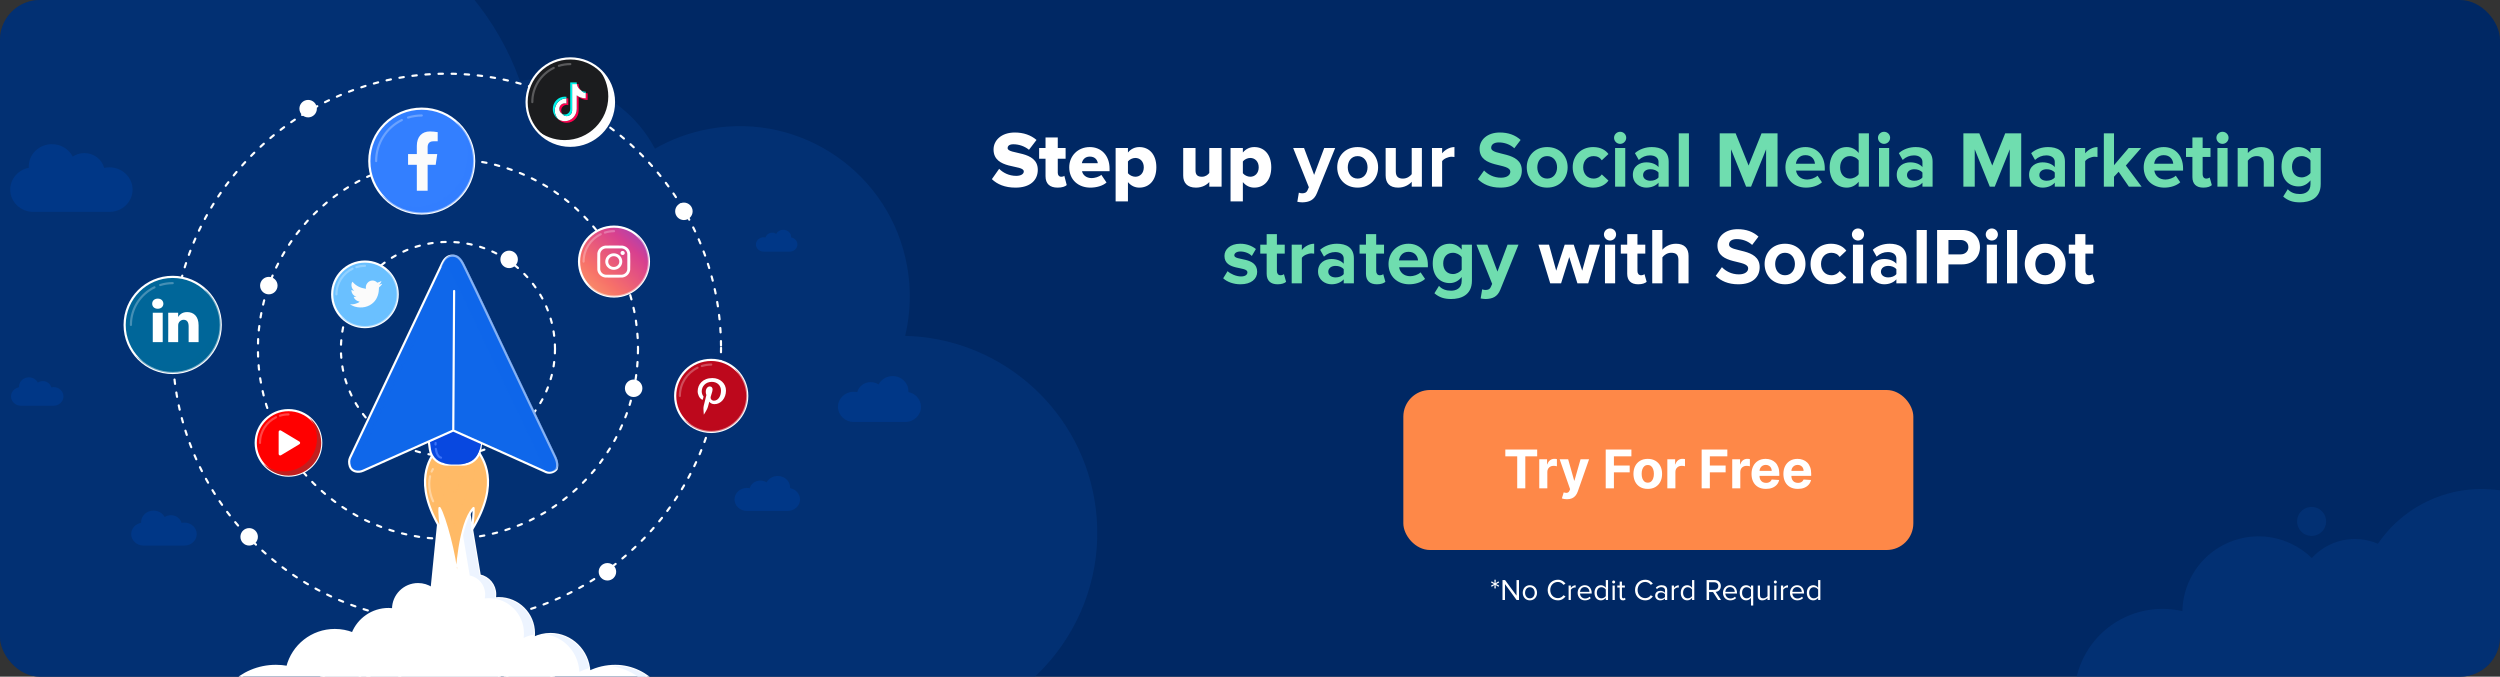 <?xml version="1.0" encoding="UTF-8"?>
<svg xmlns="http://www.w3.org/2000/svg" width="750" height="203" viewBox="0 0 750 203" fill="none">
  <rect x="0" y="0" width="750" height="203" fill="#333333" stroke="none"/>
  <g clip-path="url(#clip0_1030_27300)">
    <rect width="750" height="203" rx="8" fill="#002864"></rect>
    <path opacity="0.5" fill-rule="evenodd" clip-rule="evenodd" d="M-8.794 -3.678C-8.328 -1.063 -7.488 1.392 -6.34 3.641C-7.821 3.739 -9.311 3.919 -10.806 4.186C-32.714 8.093 -47.306 29.02 -43.399 50.928C-41.762 60.107 -37.137 68.002 -30.703 73.79C-39.802 81.89 -45.035 93.945 -44.135 106.701C-45.205 106.636 -46.3 106.696 -47.401 106.892C-54.886 108.227 -59.872 115.377 -58.537 122.862C-58.02 125.764 -56.628 128.291 -54.681 130.219C-64.754 140.054 -69.939 154.542 -67.281 169.445C-63.852 188.673 -48.413 202.739 -30.064 205.298C-25.708 221.423 -9.664 231.82 7.09 228.832C10.708 228.187 14.079 226.967 17.125 225.284C17.184 225.965 17.274 226.649 17.396 227.335C19.578 239.567 31.262 247.714 43.493 245.532C47.75 244.773 51.512 242.863 54.516 240.18L196.116 234.401C203.655 237.958 212.332 239.292 221.163 237.717C226.037 236.848 230.56 235.163 234.617 232.829L237.852 232.697L238.151 230.55C243.53 226.68 247.888 221.587 250.891 215.752C260.09 218.92 270.202 219.856 280.46 218.026C312.591 212.296 333.992 181.603 328.262 149.472C323.242 121.325 299.066 101.412 271.549 100.759C273.14 94.125 273.419 87.063 272.144 79.918C267.196 52.168 240.688 33.685 212.939 38.634C206.977 39.697 201.442 41.756 196.476 44.608C188.918 30.214 172.809 21.609 155.973 24.247C142.413 -13.612 103.142 -37.285 62.228 -29.988C53.981 -28.517 46.232 -25.889 39.117 -22.3C33.593 -31.011 23.175 -35.983 12.391 -34.06C-1.849 -31.521 -11.334 -17.918 -8.794 -3.678ZM-1.842 249.522C-0.735 255.73 5.194 259.864 11.401 258.757C17.608 257.65 21.743 251.721 20.636 245.514C19.529 239.306 13.599 235.172 7.392 236.279C1.185 237.386 -2.949 243.315 -1.842 249.522Z" fill="#053883"></path>
    <path opacity="0.5" fill-rule="evenodd" clip-rule="evenodd" d="M786.026 172.372C786.776 171.526 787.415 170.556 787.91 169.475C790.605 163.588 788.017 156.631 782.13 153.936C777.672 151.895 772.6 152.883 769.23 156.04C766.548 153.688 763.484 151.681 760.074 150.12C743.16 142.377 723.49 148.239 713.374 163.129C706.373 160.1 698.429 162.026 693.541 167.417C691.708 165.625 689.54 164.113 687.075 162.985C675.603 157.733 662.045 162.775 656.793 174.248C655.441 177.201 654.771 180.294 654.718 183.347C642.719 180.548 630.011 186.472 624.684 198.109C618.603 211.392 624.442 227.09 637.725 233.171C641.966 235.113 646.453 235.839 650.795 235.497C652.033 240.972 655.721 245.828 661.219 248.345C663.815 249.533 666.542 250.076 669.218 250.039L733.435 268.452C734.415 269.782 735.737 270.889 737.346 271.625C742.403 273.94 748.379 271.718 750.694 266.661C750.823 266.377 750.939 266.091 751.04 265.802C752.172 266.873 753.497 267.779 754.992 268.463C761.918 271.634 770.036 268.925 773.729 262.424C781.968 263.369 790.234 259.002 793.873 251.053C796.694 244.891 796.069 238.032 792.805 232.642C793.864 232.024 794.75 231.085 795.299 229.886C796.715 226.791 795.355 223.134 792.261 221.718C791.806 221.509 791.338 221.361 790.868 221.269C792.686 215.841 791.768 210.031 788.731 205.501C792.167 203.713 795.055 200.809 796.792 197.015C800.938 187.958 796.957 177.254 787.9 173.108C787.283 172.825 786.657 172.58 786.026 172.372ZM678.118 206.601C677.103 206.626 676.081 206.584 675.06 206.471C675.273 208.564 675.237 210.695 674.936 212.82L678.118 206.601ZM749.773 280.95C752.339 282.125 755.371 280.997 756.546 278.431C757.721 275.865 756.593 272.832 754.027 271.657C751.461 270.482 748.428 271.61 747.253 274.176C746.078 276.743 747.206 279.775 749.773 280.95ZM697.444 158.24C696.442 160.429 693.856 161.391 691.667 160.389C689.478 159.387 688.516 156.8 689.518 154.612C690.52 152.423 693.107 151.461 695.296 152.463C697.484 153.465 698.446 156.051 697.444 158.24Z" fill="#053883"></path>
    <rect x="421" y="117" width="153" height="48" rx="8" fill="#FE8848"></rect>
    <path d="M451.599 136.892V134.864H461.156V136.892H457.594V146.5H455.162V136.892H451.599ZM461.778 146.5V137.773H464.125V139.295H464.216C464.375 138.754 464.642 138.345 465.017 138.068C465.392 137.788 465.824 137.648 466.312 137.648C466.434 137.648 466.564 137.655 466.705 137.67C466.845 137.686 466.968 137.706 467.074 137.733V139.881C466.96 139.847 466.803 139.816 466.602 139.79C466.402 139.763 466.218 139.75 466.051 139.75C465.695 139.75 465.377 139.828 465.097 139.983C464.82 140.134 464.6 140.347 464.438 140.619C464.278 140.892 464.199 141.206 464.199 141.562V146.5H461.778ZM470.085 149.773C469.778 149.773 469.491 149.748 469.222 149.699C468.956 149.653 468.737 149.595 468.562 149.523L469.108 147.716C469.392 147.803 469.648 147.85 469.875 147.858C470.106 147.866 470.305 147.813 470.472 147.699C470.642 147.585 470.78 147.392 470.886 147.119L471.028 146.75L467.898 137.773H470.443L472.25 144.182H472.341L474.165 137.773H476.727L473.335 147.443C473.172 147.913 472.951 148.322 472.67 148.67C472.394 149.023 472.044 149.294 471.619 149.483C471.195 149.676 470.684 149.773 470.085 149.773ZM481.714 146.5V134.864H489.419V136.892H484.175V139.665H488.908V141.693H484.175V146.5H481.714ZM494.331 146.67C493.448 146.67 492.685 146.483 492.041 146.108C491.401 145.729 490.907 145.203 490.558 144.528C490.21 143.85 490.036 143.064 490.036 142.17C490.036 141.269 490.21 140.481 490.558 139.807C490.907 139.129 491.401 138.602 492.041 138.227C492.685 137.848 493.448 137.659 494.331 137.659C495.214 137.659 495.975 137.848 496.615 138.227C497.259 138.602 497.755 139.129 498.104 139.807C498.452 140.481 498.626 141.269 498.626 142.17C498.626 143.064 498.452 143.85 498.104 144.528C497.755 145.203 497.259 145.729 496.615 146.108C495.975 146.483 495.214 146.67 494.331 146.67ZM494.342 144.795C494.744 144.795 495.079 144.682 495.348 144.455C495.617 144.223 495.82 143.909 495.956 143.511C496.096 143.114 496.166 142.661 496.166 142.153C496.166 141.646 496.096 141.193 495.956 140.795C495.82 140.398 495.617 140.083 495.348 139.852C495.079 139.621 494.744 139.506 494.342 139.506C493.937 139.506 493.596 139.621 493.32 139.852C493.047 140.083 492.84 140.398 492.7 140.795C492.564 141.193 492.496 141.646 492.496 142.153C492.496 142.661 492.564 143.114 492.7 143.511C492.84 143.909 493.047 144.223 493.32 144.455C493.596 144.682 493.937 144.795 494.342 144.795ZM500.2 146.5V137.773H502.547V139.295H502.638C502.797 138.754 503.064 138.345 503.439 138.068C503.814 137.788 504.246 137.648 504.734 137.648C504.856 137.648 504.986 137.655 505.126 137.67C505.267 137.686 505.39 137.706 505.496 137.733V139.881C505.382 139.847 505.225 139.816 505.024 139.79C504.823 139.763 504.64 139.75 504.473 139.75C504.117 139.75 503.799 139.828 503.518 139.983C503.242 140.134 503.022 140.347 502.859 140.619C502.7 140.892 502.621 141.206 502.621 141.562V146.5H500.2ZM510.496 146.5V134.864H518.2V136.892H512.956V139.665H517.689V141.693H512.956V146.5H510.496ZM519.669 146.5V137.773H522.016V139.295H522.107C522.266 138.754 522.533 138.345 522.908 138.068C523.283 137.788 523.714 137.648 524.203 137.648C524.324 137.648 524.455 137.655 524.595 137.67C524.735 137.686 524.858 137.706 524.964 137.733V139.881C524.851 139.847 524.694 139.816 524.493 139.79C524.292 139.763 524.108 139.75 523.942 139.75C523.586 139.75 523.268 139.828 522.987 139.983C522.711 140.134 522.491 140.347 522.328 140.619C522.169 140.892 522.089 141.206 522.089 141.562V146.5H519.669ZM529.787 146.67C528.889 146.67 528.116 146.489 527.469 146.125C526.825 145.758 526.329 145.239 525.98 144.568C525.632 143.894 525.457 143.097 525.457 142.176C525.457 141.278 525.632 140.491 525.98 139.812C526.329 139.134 526.819 138.606 527.452 138.227C528.088 137.848 528.834 137.659 529.69 137.659C530.266 137.659 530.802 137.752 531.298 137.938C531.798 138.119 532.234 138.394 532.605 138.761C532.98 139.129 533.272 139.591 533.48 140.148C533.688 140.701 533.793 141.348 533.793 142.091V142.756H526.423V141.256H531.514C531.514 140.907 531.438 140.598 531.287 140.33C531.135 140.061 530.925 139.85 530.656 139.699C530.391 139.544 530.082 139.466 529.73 139.466C529.363 139.466 529.037 139.551 528.753 139.722C528.473 139.888 528.253 140.114 528.094 140.398C527.935 140.678 527.853 140.991 527.849 141.335V142.761C527.849 143.193 527.929 143.566 528.088 143.881C528.251 144.195 528.48 144.438 528.776 144.608C529.071 144.778 529.421 144.864 529.827 144.864C530.096 144.864 530.342 144.826 530.565 144.75C530.789 144.674 530.98 144.561 531.139 144.409C531.298 144.258 531.42 144.072 531.503 143.852L533.741 144C533.628 144.538 533.395 145.008 533.043 145.409C532.694 145.807 532.243 146.117 531.69 146.341C531.141 146.561 530.507 146.67 529.787 146.67ZM539.349 146.67C538.452 146.67 537.679 146.489 537.031 146.125C536.387 145.758 535.891 145.239 535.543 144.568C535.194 143.894 535.02 143.097 535.02 142.176C535.02 141.278 535.194 140.491 535.543 139.812C535.891 139.134 536.382 138.606 537.014 138.227C537.651 137.848 538.397 137.659 539.253 137.659C539.829 137.659 540.365 137.752 540.861 137.938C541.361 138.119 541.796 138.394 542.168 138.761C542.543 139.129 542.834 139.591 543.043 140.148C543.251 140.701 543.355 141.348 543.355 142.091V142.756H535.986V141.256H541.077C541.077 140.907 541.001 140.598 540.849 140.33C540.698 140.061 540.488 139.85 540.219 139.699C539.954 139.544 539.645 139.466 539.293 139.466C538.925 139.466 538.599 139.551 538.315 139.722C538.035 139.888 537.815 140.114 537.656 140.398C537.497 140.678 537.416 140.991 537.412 141.335V142.761C537.412 143.193 537.491 143.566 537.651 143.881C537.813 144.195 538.043 144.438 538.338 144.608C538.634 144.778 538.984 144.864 539.389 144.864C539.658 144.864 539.904 144.826 540.128 144.75C540.351 144.674 540.543 144.561 540.702 144.409C540.861 144.258 540.982 144.072 541.065 143.852L543.304 144C543.19 144.538 542.957 145.008 542.605 145.409C542.257 145.807 541.806 146.117 541.253 146.341C540.704 146.561 540.069 146.67 539.349 146.67Z" fill="white"></path>
    <path d="M304.665 56.288C308.961 56.288 311.337 54.152 311.337 50.936C311.337 44.984 302.289 46.472 302.289 44.432C302.289 43.76 302.817 43.28 304.017 43.28C305.601 43.28 307.353 43.832 308.697 44.936L310.953 41.984C309.249 40.52 307.017 39.752 304.449 39.752C300.345 39.752 298.065 42.152 298.065 44.84C298.065 51.008 307.137 49.256 307.137 51.44C307.137 52.208 306.273 52.76 304.857 52.76C302.673 52.76 300.897 51.8 299.745 50.648L297.561 53.744C299.169 55.28 301.425 56.288 304.665 56.288ZM317.283 56.288C318.651 56.288 319.563 55.952 320.019 55.52L319.299 52.736C319.179 52.88 318.771 53.024 318.363 53.024C317.715 53.024 317.331 52.52 317.331 51.848V47.624H319.683V44.408H317.331V41.24H313.659V44.408H311.739V47.624H313.659V52.88C313.659 55.112 314.931 56.288 317.283 56.288ZM327.107 56.288C328.883 56.288 330.803 55.784 331.955 54.752L330.395 52.448C329.747 53.072 328.331 53.432 327.515 53.432C325.835 53.432 324.827 52.448 324.611 51.368H332.867V50.576C332.867 46.64 330.371 44.12 326.939 44.12C323.315 44.12 320.771 46.832 320.771 50.192C320.771 53.96 323.531 56.288 327.107 56.288ZM329.339 48.968H324.563C324.707 48.128 325.331 46.976 326.939 46.976C328.643 46.976 329.243 48.152 329.339 48.968ZM341.816 56.288C344.72 56.288 346.904 54.128 346.904 50.192C346.904 46.28 344.72 44.12 341.816 44.12C340.496 44.12 339.296 44.648 338.384 45.752V44.408H334.688V60.416H338.384V54.632C339.344 55.784 340.52 56.288 341.816 56.288ZM340.592 53.024C339.8 53.024 338.84 52.568 338.384 51.968V48.44C338.84 47.816 339.8 47.384 340.592 47.384C342.032 47.384 343.136 48.464 343.136 50.192C343.136 51.944 342.032 53.024 340.592 53.024ZM366.481 56V44.408H362.785V51.896C362.353 52.448 361.633 53.024 360.577 53.024C359.377 53.024 358.657 52.544 358.657 51.152V44.408H354.961V52.664C354.961 54.8 356.137 56.288 358.777 56.288C360.721 56.288 362.065 55.424 362.785 54.608V56H366.481ZM376.292 56.288C379.196 56.288 381.38 54.128 381.38 50.192C381.38 46.28 379.196 44.12 376.292 44.12C374.972 44.12 373.772 44.648 372.86 45.752V44.408H369.164V60.416H372.86V54.632C373.82 55.784 374.996 56.288 376.292 56.288ZM375.068 53.024C374.276 53.024 373.316 52.568 372.86 51.968V48.44C373.316 47.816 374.276 47.384 375.068 47.384C376.508 47.384 377.612 48.464 377.612 50.192C377.612 51.944 376.508 53.024 375.068 53.024ZM389.198 60.536C389.582 60.632 390.35 60.704 390.71 60.704C392.702 60.656 394.238 60.08 395.102 57.896L400.55 44.408H397.262L394.238 52.472L391.214 44.408H387.95L392.654 56.168L392.222 57.152C391.934 57.776 391.406 57.992 390.614 57.992C390.326 57.992 389.918 57.92 389.654 57.8L389.198 60.536ZM407.286 56.288C411.126 56.288 413.43 53.504 413.43 50.192C413.43 46.904 411.126 44.12 407.286 44.12C403.47 44.12 401.166 46.904 401.166 50.192C401.166 53.504 403.47 56.288 407.286 56.288ZM407.286 53.576C405.39 53.576 404.334 52.016 404.334 50.192C404.334 48.392 405.39 46.832 407.286 46.832C409.182 46.832 410.262 48.392 410.262 50.192C410.262 52.016 409.182 53.576 407.286 53.576ZM426.564 56V44.408H423.516V52.256C422.988 52.928 422.052 53.576 420.876 53.576C419.58 53.576 418.74 53.048 418.74 51.44V44.408H415.692V52.64C415.692 54.896 416.892 56.288 419.436 56.288C421.332 56.288 422.724 55.424 423.516 54.536V56H426.564ZM432.638 56V48.344C433.142 47.6 434.486 47.024 435.494 47.024C435.83 47.024 436.118 47.048 436.334 47.096V44.12C434.894 44.12 433.454 44.96 432.638 45.992V44.408H429.59V56H432.638ZM476.463 85L479.991 73.408H476.823L474.663 81.208L472.119 73.408H469.407L466.863 81.208L464.703 73.408H461.535L465.063 85H468.327L470.775 77.104L473.223 85H476.463ZM483.004 72.16C484.012 72.16 484.828 71.344 484.828 70.336C484.828 69.328 484.012 68.536 483.004 68.536C482.02 68.536 481.18 69.328 481.18 70.336C481.18 71.344 482.02 72.16 483.004 72.16ZM484.54 85V73.408H481.492V85H484.54ZM491.451 85.288C492.723 85.288 493.539 84.952 493.995 84.544L493.347 82.24C493.179 82.408 492.747 82.576 492.291 82.576C491.619 82.576 491.235 82.024 491.235 81.304V76.072H493.587V73.408H491.235V70.24H488.163V73.408H486.243V76.072H488.163V82.12C488.163 84.184 489.315 85.288 491.451 85.288ZM506.568 85V76.768C506.568 74.512 505.344 73.12 502.8 73.12C500.904 73.12 499.464 74.032 498.72 74.92V68.992H495.672V85H498.72V77.2C499.248 76.504 500.184 75.832 501.36 75.832C502.68 75.832 503.52 76.336 503.52 77.944V85H506.568ZM521.495 85.288C525.815 85.288 527.903 83.08 527.903 80.152C527.903 74.176 518.711 75.88 518.711 73.336C518.711 72.376 519.527 71.728 520.991 71.728C522.623 71.728 524.351 72.28 525.647 73.48L527.543 70.984C525.959 69.52 523.847 68.752 521.303 68.752C517.535 68.752 515.231 70.96 515.231 73.624C515.231 79.648 524.447 77.704 524.447 80.536C524.447 81.448 523.535 82.312 521.663 82.312C519.455 82.312 517.703 81.328 516.575 80.152L514.727 82.744C516.215 84.256 518.423 85.288 521.495 85.288ZM535.501 85.288C539.341 85.288 541.645 82.504 541.645 79.192C541.645 75.904 539.341 73.12 535.501 73.12C531.685 73.12 529.381 75.904 529.381 79.192C529.381 82.504 531.685 85.288 535.501 85.288ZM535.501 82.576C533.605 82.576 532.549 81.016 532.549 79.192C532.549 77.392 533.605 75.832 535.501 75.832C537.397 75.832 538.477 77.392 538.477 79.192C538.477 81.016 537.397 82.576 535.501 82.576ZM549.307 85.288C551.683 85.288 553.123 84.256 553.891 83.176L551.899 81.328C551.347 82.096 550.507 82.576 549.451 82.576C547.603 82.576 546.307 81.208 546.307 79.192C546.307 77.176 547.603 75.832 549.451 75.832C550.507 75.832 551.347 76.264 551.899 77.08L553.891 75.208C553.123 74.152 551.683 73.12 549.307 73.12C545.731 73.12 543.163 75.64 543.163 79.192C543.163 82.768 545.731 85.288 549.307 85.288ZM557.395 72.16C558.403 72.16 559.219 71.344 559.219 70.336C559.219 69.328 558.403 68.536 557.395 68.536C556.411 68.536 555.571 69.328 555.571 70.336C555.571 71.344 556.411 72.16 557.395 72.16ZM558.931 85V73.408H555.883V85H558.931ZM571.961 85V77.512C571.961 74.176 569.537 73.12 566.897 73.12C565.073 73.12 563.249 73.696 561.833 74.944L562.985 76.984C563.969 76.072 565.121 75.616 566.369 75.616C567.905 75.616 568.913 76.384 568.913 77.56V79.12C568.145 78.208 566.777 77.704 565.241 77.704C563.393 77.704 561.209 78.736 561.209 81.448C561.209 84.04 563.393 85.288 565.241 85.288C566.753 85.288 568.121 84.736 568.913 83.8V85H571.961ZM566.465 83.224C565.265 83.224 564.281 82.6 564.281 81.52C564.281 80.392 565.265 79.768 566.465 79.768C567.449 79.768 568.409 80.104 568.913 80.776V82.216C568.409 82.888 567.449 83.224 566.465 83.224ZM578.033 85V68.992H574.985V85H578.033ZM584.535 85V79.312H588.615C592.071 79.312 593.991 76.936 593.991 74.152C593.991 71.344 592.095 68.992 588.615 68.992H581.127V85H584.535ZM588.159 76.312H584.535V71.992H588.159C589.503 71.992 590.511 72.808 590.511 74.152C590.511 75.472 589.503 76.312 588.159 76.312ZM597.544 72.16C598.552 72.16 599.368 71.344 599.368 70.336C599.368 69.328 598.552 68.536 597.544 68.536C596.56 68.536 595.72 69.328 595.72 70.336C595.72 71.344 596.56 72.16 597.544 72.16ZM599.08 85V73.408H596.032V85H599.08ZM605.15 85V68.992H602.102V85H605.15ZM613.548 85.288C617.388 85.288 619.692 82.504 619.692 79.192C619.692 75.904 617.388 73.12 613.548 73.12C609.732 73.12 607.428 75.904 607.428 79.192C607.428 82.504 609.732 85.288 613.548 85.288ZM613.548 82.576C611.652 82.576 610.596 81.016 610.596 79.192C610.596 77.392 611.652 75.832 613.548 75.832C615.444 75.832 616.524 77.392 616.524 79.192C616.524 81.016 615.444 82.576 613.548 82.576ZM625.841 85.288C627.113 85.288 627.929 84.952 628.385 84.544L627.737 82.24C627.569 82.408 627.137 82.576 626.681 82.576C626.009 82.576 625.625 82.024 625.625 81.304V76.072H627.977V73.408H625.625V70.24H622.553V73.408H620.633V76.072H622.553V82.12C622.553 84.184 623.705 85.288 625.841 85.288Z" fill="white"></path>
    <path d="M450.139 56.288C454.459 56.288 456.547 54.08 456.547 51.152C456.547 45.176 447.355 46.88 447.355 44.336C447.355 43.376 448.171 42.728 449.635 42.728C451.267 42.728 452.995 43.28 454.291 44.48L456.187 41.984C454.603 40.52 452.491 39.752 449.947 39.752C446.179 39.752 443.875 41.96 443.875 44.624C443.875 50.648 453.091 48.704 453.091 51.536C453.091 52.448 452.179 53.312 450.307 53.312C448.099 53.312 446.347 52.328 445.219 51.152L443.371 53.744C444.859 55.256 447.067 56.288 450.139 56.288ZM464.146 56.288C467.986 56.288 470.29 53.504 470.29 50.192C470.29 46.904 467.986 44.12 464.146 44.12C460.33 44.12 458.026 46.904 458.026 50.192C458.026 53.504 460.33 56.288 464.146 56.288ZM464.146 53.576C462.25 53.576 461.194 52.016 461.194 50.192C461.194 48.392 462.25 46.832 464.146 46.832C466.042 46.832 467.122 48.392 467.122 50.192C467.122 52.016 466.042 53.576 464.146 53.576ZM477.951 56.288C480.327 56.288 481.767 55.256 482.535 54.176L480.543 52.328C479.991 53.096 479.151 53.576 478.095 53.576C476.247 53.576 474.951 52.208 474.951 50.192C474.951 48.176 476.247 46.832 478.095 46.832C479.151 46.832 479.991 47.264 480.543 48.08L482.535 46.208C481.767 45.152 480.327 44.12 477.951 44.12C474.375 44.12 471.807 46.64 471.807 50.192C471.807 53.768 474.375 56.288 477.951 56.288ZM486.04 43.16C487.048 43.16 487.864 42.344 487.864 41.336C487.864 40.328 487.048 39.536 486.04 39.536C485.056 39.536 484.216 40.328 484.216 41.336C484.216 42.344 485.056 43.16 486.04 43.16ZM487.576 56V44.408H484.528V56H487.576ZM500.606 56V48.512C500.606 45.176 498.182 44.12 495.542 44.12C493.718 44.12 491.894 44.696 490.478 45.944L491.63 47.984C492.614 47.072 493.766 46.616 495.014 46.616C496.55 46.616 497.558 47.384 497.558 48.56V50.12C496.79 49.208 495.422 48.704 493.886 48.704C492.038 48.704 489.854 49.736 489.854 52.448C489.854 55.04 492.038 56.288 493.886 56.288C495.398 56.288 496.766 55.736 497.558 54.8V56H500.606ZM495.11 54.224C493.91 54.224 492.926 53.6 492.926 52.52C492.926 51.392 493.91 50.768 495.11 50.768C496.094 50.768 497.054 51.104 497.558 51.776V53.216C497.054 53.888 496.094 54.224 495.11 54.224ZM506.677 56V39.992H503.629V56H506.677ZM533.264 56V39.992H528.464L524.576 49.664L520.688 39.992H515.912V56H519.32V44.792L523.832 56H525.32L529.832 44.792V56H533.264ZM541.819 56.288C543.619 56.288 545.443 55.736 546.595 54.68L545.251 52.712C544.507 53.432 543.139 53.864 542.155 53.864C540.187 53.864 539.011 52.64 538.819 51.176H547.435V50.504C547.435 46.712 545.083 44.12 541.627 44.12C538.099 44.12 535.627 46.832 535.627 50.192C535.627 53.912 538.291 56.288 541.819 56.288ZM544.483 49.112H538.771C538.915 47.96 539.731 46.544 541.627 46.544C543.643 46.544 544.411 48.008 544.483 49.112ZM560.677 56V39.992H557.605V45.896C556.693 44.72 555.397 44.12 554.029 44.12C551.077 44.12 548.893 46.424 548.893 50.216C548.893 54.08 551.101 56.288 554.029 56.288C555.421 56.288 556.693 55.664 557.605 54.512V56H560.677ZM554.965 53.576C553.237 53.576 552.037 52.208 552.037 50.216C552.037 48.2 553.237 46.832 554.965 46.832C555.997 46.832 557.101 47.384 557.605 48.152V52.256C557.101 53.024 555.997 53.576 554.965 53.576ZM565.212 43.16C566.22 43.16 567.036 42.344 567.036 41.336C567.036 40.328 566.22 39.536 565.212 39.536C564.228 39.536 563.388 40.328 563.388 41.336C563.388 42.344 564.228 43.16 565.212 43.16ZM566.748 56V44.408H563.7V56H566.748ZM579.778 56V48.512C579.778 45.176 577.354 44.12 574.714 44.12C572.89 44.12 571.066 44.696 569.65 45.944L570.802 47.984C571.786 47.072 572.938 46.616 574.186 46.616C575.722 46.616 576.73 47.384 576.73 48.56V50.12C575.962 49.208 574.594 48.704 573.058 48.704C571.21 48.704 569.026 49.736 569.026 52.448C569.026 55.04 571.21 56.288 573.058 56.288C574.57 56.288 575.938 55.736 576.73 54.8V56H579.778ZM574.282 54.224C573.082 54.224 572.098 53.6 572.098 52.52C572.098 51.392 573.082 50.768 574.282 50.768C575.266 50.768 576.226 51.104 576.73 51.776V53.216C576.226 53.888 575.266 54.224 574.282 54.224ZM606.366 56V39.992H601.566L597.678 49.664L593.79 39.992H589.014V56H592.422V44.792L596.934 56H598.422L602.934 44.792V56H606.366ZM619.481 56V48.512C619.481 45.176 617.057 44.12 614.417 44.12C612.593 44.12 610.769 44.696 609.353 45.944L610.505 47.984C611.489 47.072 612.641 46.616 613.889 46.616C615.425 46.616 616.433 47.384 616.433 48.56V50.12C615.665 49.208 614.297 48.704 612.761 48.704C610.913 48.704 608.729 49.736 608.729 52.448C608.729 55.04 610.913 56.288 612.761 56.288C614.273 56.288 615.641 55.736 616.433 54.8V56H619.481ZM613.985 54.224C612.785 54.224 611.801 53.6 611.801 52.52C611.801 51.392 612.785 50.768 613.985 50.768C614.969 50.768 615.929 51.104 616.433 51.776V53.216C615.929 53.888 614.969 54.224 613.985 54.224ZM625.552 56V48.344C626.056 47.6 627.4 47.024 628.408 47.024C628.744 47.024 629.032 47.048 629.248 47.096V44.12C627.808 44.12 626.368 44.96 625.552 45.992V44.408H622.504V56H625.552ZM642.481 56L637.753 49.664L642.337 44.408H638.593L634.201 49.568V39.992H631.153V56H634.201V53.024L635.593 51.536L638.665 56H642.481ZM649.304 56.288C651.104 56.288 652.928 55.736 654.08 54.68L652.736 52.712C651.992 53.432 650.624 53.864 649.64 53.864C647.672 53.864 646.496 52.64 646.304 51.176H654.92V50.504C654.92 46.712 652.568 44.12 649.112 44.12C645.584 44.12 643.112 46.832 643.112 50.192C643.112 53.912 645.776 56.288 649.304 56.288ZM651.968 49.112H646.256C646.4 47.96 647.216 46.544 649.112 46.544C651.128 46.544 651.896 48.008 651.968 49.112ZM661.009 56.288C662.281 56.288 663.097 55.952 663.553 55.544L662.905 53.24C662.737 53.408 662.305 53.576 661.849 53.576C661.177 53.576 660.793 53.024 660.793 52.304V47.072H663.145V44.408H660.793V41.24H657.721V44.408H655.801V47.072H657.721V53.12C657.721 55.184 658.873 56.288 661.009 56.288ZM666.743 43.16C667.751 43.16 668.567 42.344 668.567 41.336C668.567 40.328 667.751 39.536 666.743 39.536C665.759 39.536 664.919 40.328 664.919 41.336C664.919 42.344 665.759 43.16 666.743 43.16ZM668.279 56V44.408H665.231V56H668.279ZM682.173 56V47.816C682.173 45.56 680.949 44.12 678.405 44.12C676.509 44.12 675.093 45.032 674.349 45.92V44.408H671.301V56H674.349V48.2C674.853 47.504 675.789 46.832 676.989 46.832C678.285 46.832 679.125 47.384 679.125 48.992V56H682.173ZM689.952 60.704C692.808 60.704 696.216 59.624 696.216 55.208V44.408H693.144V45.896C692.208 44.72 690.96 44.12 689.568 44.12C686.64 44.12 684.456 46.232 684.456 50.024C684.456 53.888 686.664 55.928 689.568 55.928C690.984 55.928 692.232 55.256 693.144 54.104V55.28C693.144 57.56 691.416 58.208 689.952 58.208C688.488 58.208 687.264 57.8 686.328 56.768L684.96 58.976C686.424 60.248 687.96 60.704 689.952 60.704ZM690.528 53.216C688.8 53.216 687.6 52.016 687.6 50.024C687.6 48.032 688.8 46.832 690.528 46.832C691.536 46.832 692.64 47.384 693.144 48.152V51.896C692.64 52.64 691.536 53.216 690.528 53.216ZM372.137 85.288C375.353 85.288 377.153 83.68 377.153 81.568C377.153 76.888 370.289 78.328 370.289 76.6C370.289 75.952 371.009 75.448 372.113 75.448C373.529 75.448 374.849 76.048 375.545 76.792L376.769 74.704C375.617 73.792 374.057 73.12 372.089 73.12C369.041 73.12 367.337 74.824 367.337 76.768C367.337 81.328 374.225 79.768 374.225 81.688C374.225 82.408 373.601 82.936 372.281 82.936C370.841 82.936 369.113 82.144 368.273 81.352L366.953 83.488C368.177 84.616 370.121 85.288 372.137 85.288ZM383.287 85.288C384.559 85.288 385.375 84.952 385.831 84.544L385.183 82.24C385.015 82.408 384.583 82.576 384.127 82.576C383.455 82.576 383.071 82.024 383.071 81.304V76.072H385.423V73.408H383.071V70.24H379.999V73.408H378.079V76.072H379.999V82.12C379.999 84.184 381.151 85.288 383.287 85.288ZM390.556 85V77.344C391.06 76.6 392.404 76.024 393.412 76.024C393.748 76.024 394.036 76.048 394.252 76.096V73.12C392.812 73.12 391.372 73.96 390.556 74.992V73.408H387.508V85H390.556ZM406.165 85V77.512C406.165 74.176 403.741 73.12 401.101 73.12C399.277 73.12 397.453 73.696 396.037 74.944L397.189 76.984C398.173 76.072 399.325 75.616 400.573 75.616C402.109 75.616 403.117 76.384 403.117 77.56V79.12C402.349 78.208 400.981 77.704 399.445 77.704C397.597 77.704 395.413 78.736 395.413 81.448C395.413 84.04 397.597 85.288 399.445 85.288C400.957 85.288 402.325 84.736 403.117 83.8V85H406.165ZM400.669 83.224C399.469 83.224 398.485 82.6 398.485 81.52C398.485 80.392 399.469 79.768 400.669 79.768C401.653 79.768 402.613 80.104 403.117 80.776V82.216C402.613 82.888 401.653 83.224 400.669 83.224ZM413.076 85.288C414.348 85.288 415.164 84.952 415.62 84.544L414.972 82.24C414.804 82.408 414.372 82.576 413.916 82.576C413.244 82.576 412.86 82.024 412.86 81.304V76.072H415.212V73.408H412.86V70.24H409.788V73.408H407.868V76.072H409.788V82.12C409.788 84.184 410.94 85.288 413.076 85.288ZM422.745 85.288C424.545 85.288 426.369 84.736 427.521 83.68L426.177 81.712C425.433 82.432 424.065 82.864 423.081 82.864C421.113 82.864 419.937 81.64 419.745 80.176H428.361V79.504C428.361 75.712 426.009 73.12 422.553 73.12C419.025 73.12 416.553 75.832 416.553 79.192C416.553 82.912 419.217 85.288 422.745 85.288ZM425.409 78.112H419.697C419.841 76.96 420.657 75.544 422.553 75.544C424.569 75.544 425.337 77.008 425.409 78.112ZM435.315 89.704C438.171 89.704 441.579 88.624 441.579 84.208V73.408H438.507V74.896C437.571 73.72 436.323 73.12 434.931 73.12C432.003 73.12 429.819 75.232 429.819 79.024C429.819 82.888 432.027 84.928 434.931 84.928C436.347 84.928 437.595 84.256 438.507 83.104V84.28C438.507 86.56 436.779 87.208 435.315 87.208C433.851 87.208 432.627 86.8 431.691 85.768L430.323 87.976C431.787 89.248 433.323 89.704 435.315 89.704ZM435.891 82.216C434.163 82.216 432.963 81.016 432.963 79.024C432.963 77.032 434.163 75.832 435.891 75.832C436.899 75.832 438.003 76.384 438.507 77.152V80.896C438.003 81.64 436.899 82.216 435.891 82.216ZM444.194 89.536C444.578 89.632 445.346 89.704 445.706 89.704C447.698 89.656 449.234 89.08 450.098 86.896L455.546 73.408H452.258L449.234 81.472L446.21 73.408H442.946L447.65 85.168L447.218 86.152C446.93 86.776 446.402 86.992 445.61 86.992C445.322 86.992 444.914 86.92 444.65 86.8L444.194 89.536Z" fill="#6FDDAF"></path>
    <circle cx="134.388" cy="104.686" r="32.114" stroke="white" stroke-width="0.655" stroke-linecap="round" stroke-dasharray="1.31 2.62"></circle>
    <circle cx="109.483" cy="88.302" r="9.831" fill="#6AC0FF" stroke="white" stroke-width="0.655"></circle>
    <g style="mix-blend-mode:multiply">
      <path d="M108.198 96.852C113.628 96.852 118.029 92.451 118.029 87.021C118.029 84.633 117.177 82.444 115.761 80.74C117.929 82.543 119.308 85.261 119.308 88.301C119.308 93.73 114.907 98.132 109.478 98.132C106.437 98.132 103.718 96.751 101.915 94.582C103.618 96 105.809 96.852 108.198 96.852Z" fill="#6AC0FF" fill-opacity="0.5"></path>
    </g>
    <path d="M100.934 88.301C100.934 84.917 102.9 81.993 105.752 80.607M109.482 79.752C108.589 79.752 107.727 79.889 106.918 80.144" stroke="white" stroke-opacity="0.27" stroke-width="0.655" stroke-linecap="round" stroke-linejoin="round"></path>
    <path d="M105.498 91.057L105.527 91.142C105.523 91.132 105.511 91.103 105.498 91.057Z" fill="#69C9D0"></path>
    <path d="M114.59 85.127C114.28 85.263 113.955 85.358 113.622 85.409C113.778 85.382 114.007 85.095 114.099 84.978C114.237 84.803 114.344 84.602 114.411 84.387C114.411 84.372 114.427 84.349 114.411 84.337C114.404 84.333 114.395 84.331 114.386 84.331C114.377 84.331 114.368 84.333 114.36 84.337C113.999 84.538 113.614 84.692 113.214 84.793C113.2 84.798 113.185 84.798 113.172 84.794C113.157 84.791 113.145 84.783 113.134 84.773C113.104 84.735 113.07 84.699 113.035 84.666C112.873 84.516 112.689 84.394 112.489 84.303C112.22 84.189 111.929 84.141 111.639 84.159C111.357 84.178 111.081 84.255 110.829 84.387C110.581 84.527 110.363 84.716 110.188 84.944C110.004 85.179 109.87 85.451 109.797 85.742C109.736 86.02 109.729 86.306 109.775 86.587C109.774 86.635 109.774 86.641 109.735 86.635C108.15 86.395 106.852 85.817 105.793 84.579C105.746 84.524 105.722 84.524 105.684 84.579C105.22 85.299 105.441 86.44 106.017 87.004C106.095 87.079 106.175 87.152 106.259 87.221C105.994 87.201 105.736 87.128 105.5 87.004C105.456 86.974 105.431 86.99 105.429 87.045C105.422 87.121 105.422 87.197 105.428 87.273C105.474 87.637 105.612 87.982 105.83 88.272C106.048 88.562 106.337 88.787 106.668 88.925C106.748 88.961 106.832 88.987 106.919 89.005C106.674 89.055 106.422 89.062 106.174 89.028C106.121 89.016 106.101 89.046 106.121 89.098C106.445 90.011 107.153 90.289 107.673 90.445C107.744 90.456 107.815 90.456 107.895 90.475L107.882 90.488C107.728 90.775 107.107 90.969 106.822 91.07C106.302 91.261 105.748 91.334 105.199 91.284C105.112 91.27 105.093 91.272 105.07 91.284C105.048 91.296 105.07 91.32 105.094 91.344C105.205 91.419 105.316 91.485 105.431 91.549C105.775 91.741 106.138 91.894 106.515 92.005C108.465 92.557 110.662 92.151 112.13 90.656C113.285 89.484 113.694 87.865 113.698 86.246C113.698 86.184 113.772 86.148 113.814 86.116C114.106 85.883 114.363 85.608 114.578 85.299C114.615 85.253 114.635 85.194 114.632 85.135C114.632 85.1 114.632 85.107 114.59 85.126L114.59 85.127Z" fill="#FBFBFB"></path>
    <circle cx="134.388" cy="104.686" r="57.019" stroke="white" stroke-width="0.655" stroke-linecap="round" stroke-dasharray="1.31 2.62"></circle>
    <circle cx="184.197" cy="78.471" r="10.486" fill="url(#paint0_linear_1030_27300)" stroke="white" stroke-width="0.655"></circle>
    <g style="mix-blend-mode:multiply">
      <path d="M182.83 87.591C188.621 87.591 193.316 82.897 193.316 77.105C193.316 74.558 192.407 72.222 190.897 70.405C193.209 72.329 194.68 75.228 194.68 78.47C194.68 84.261 189.986 88.956 184.194 88.956C180.95 88.956 178.051 87.483 176.127 85.17C177.944 86.682 180.281 87.591 182.83 87.591Z" fill="url(#paint1_linear_1030_27300)" fill-opacity="0.5"></path>
    </g>
    <path d="M175.078 78.47C175.078 74.861 177.175 71.742 180.217 70.264M184.196 69.352C183.243 69.352 182.324 69.498 181.461 69.769" stroke="white" stroke-opacity="0.27" stroke-width="0.655" stroke-linecap="round" stroke-linejoin="round"></path>
    <path d="M179.947 81.407L179.978 81.498C179.974 81.488 179.961 81.456 179.947 81.407Z" fill="#69C9D0"></path>
    <path fill-rule="evenodd" clip-rule="evenodd" d="M181.535 73.683C180.319 73.847 179.365 74.781 179.201 75.969C179.161 76.26 179.161 80.683 179.201 80.974C179.282 81.562 179.549 82.088 179.979 82.505C180.407 82.922 180.951 83.183 181.554 83.261C181.854 83.3 186.405 83.3 186.705 83.261C187.936 83.101 188.893 82.17 189.058 80.974C189.098 80.683 189.098 76.26 189.058 75.969C188.893 74.773 187.936 73.842 186.705 73.682C186.417 73.644 181.815 73.646 181.535 73.683ZM186.495 74.52C186.969 74.564 187.357 74.741 187.675 75.059C187.985 75.37 188.152 75.726 188.195 76.172C188.222 76.442 188.222 80.501 188.195 80.77C188.152 81.217 187.985 81.573 187.675 81.883C187.357 82.201 186.969 82.379 186.495 82.422C186.218 82.448 182.042 82.448 181.764 82.422C181.29 82.379 180.902 82.201 180.584 81.883C180.274 81.573 180.107 81.217 180.064 80.77C180.038 80.501 180.038 76.442 180.064 76.172C180.109 75.712 180.291 75.335 180.619 75.026C180.927 74.735 181.31 74.561 181.729 74.522C181.974 74.499 186.247 74.497 186.495 74.52ZM186.556 75.312C186.411 75.366 186.277 75.491 186.21 75.634C186.023 76.033 186.308 76.487 186.761 76.511C186.98 76.523 187.203 76.414 187.323 76.237C187.401 76.123 187.429 76.026 187.427 75.87C187.423 75.451 186.967 75.159 186.556 75.312ZM183.781 76.016C183.22 76.093 182.731 76.33 182.328 76.721C181.895 77.142 181.656 77.639 181.59 78.25C181.528 78.837 181.719 79.49 182.094 79.967C182.208 80.112 182.441 80.339 182.59 80.449C183.082 80.814 183.753 81 184.357 80.939C184.986 80.876 185.498 80.642 185.931 80.222C186.364 79.801 186.604 79.304 186.669 78.692C186.72 78.211 186.599 77.672 186.343 77.239C185.824 76.362 184.807 75.877 183.781 76.016ZM184.517 76.892C185.119 77.031 185.612 77.51 185.755 78.095C185.809 78.313 185.809 78.629 185.755 78.848C185.641 79.314 185.305 79.719 184.859 79.929C184.616 80.044 184.409 80.089 184.13 80.089C183.85 80.089 183.643 80.044 183.4 79.929C182.954 79.719 182.618 79.314 182.504 78.848C182.45 78.629 182.45 78.313 182.504 78.095C182.646 77.515 183.137 77.034 183.733 76.893C183.95 76.841 184.296 76.841 184.517 76.892Z" fill="white"></path>
    <circle cx="126.523" cy="48.323" r="15.729" fill="#337FFF" stroke="white" stroke-width="0.655"></circle>
    <path d="M130.705 49.435L131.173 46.219H128.291V44.128C128.291 43.249 128.693 42.389 129.98 42.389H131.31V39.65C130.536 39.516 129.753 39.444 128.97 39.434C126.598 39.434 125.048 40.977 125.048 43.766V46.218H122.419V49.435H125.048V57.215H128.291V49.435H130.706L130.705 49.435Z" fill="#FBFBFB"></path>
    <g style="mix-blend-mode:multiply">
      <path d="M124.471 62.004C133.158 62.004 140.201 54.962 140.201 46.275C140.201 42.453 138.838 38.95 136.571 36.225C140.04 39.11 142.248 43.458 142.248 48.323C142.248 57.01 135.206 64.052 126.519 64.052C121.653 64.052 117.304 61.843 114.419 58.373C117.144 60.641 120.649 62.004 124.471 62.004Z" fill="#337FFF" fill-opacity="0.5"></path>
    </g>
    <path d="M112.844 48.323C112.844 42.909 115.989 38.23 120.552 36.013M126.521 34.645C125.092 34.645 123.713 34.864 122.418 35.271" stroke="white" stroke-opacity="0.27" stroke-width="0.655" stroke-linecap="round" stroke-linejoin="round"></path>
    <path d="M120.142 52.727L120.189 52.865C120.183 52.849 120.164 52.801 120.142 52.727Z" fill="#69C9D0"></path>
    <circle cx="134.06" cy="104.359" r="82.251" stroke="white" stroke-width="0.655" stroke-linecap="round" stroke-dasharray="1.31 2.62"></circle>
    <circle cx="86.544" cy="132.867" r="9.831" fill="#FF0000" stroke="white" stroke-width="0.655"></circle>
    <g style="mix-blend-mode:multiply">
      <path d="M85.261 141.419C90.69 141.419 95.091 137.017 95.091 131.588C95.091 129.199 94.24 127.01 92.823 125.307C94.991 127.11 96.371 129.828 96.371 132.867C96.371 138.297 91.969 142.698 86.54 142.698C83.499 142.698 80.78 141.317 78.977 139.149C80.681 140.566 82.871 141.419 85.261 141.419Z" fill="#C11F1F"></path>
    </g>
    <path d="M83.596 136.186V129.549C83.596 129.192 83.984 128.972 84.29 129.156L89.821 132.474C90.118 132.652 90.118 133.083 89.821 133.261L84.29 136.58C83.984 136.763 83.596 136.543 83.596 136.186Z" fill="white"></path>
    <path d="M77.995 132.867C77.995 129.484 79.961 126.559 82.813 125.174M86.544 124.319C85.65 124.319 84.789 124.456 83.979 124.71" stroke="white" stroke-opacity="0.27" stroke-width="0.655" stroke-linecap="round" stroke-linejoin="round"></path>
    <path d="M82.559 135.624L82.589 135.709C82.585 135.699 82.573 135.669 82.559 135.624Z" fill="#69C9D0"></path>
    <path d="M129.51 176.457L133.239 139.246H138.342L143.919 172.638C146.561 173.171 148.55 175.502 148.55 178.296C148.55 178.712 148.505 179.119 148.421 179.51C148.818 179.465 149.221 179.442 149.629 179.442C155.454 179.442 160.177 184.155 160.177 189.968C160.177 190.446 160.145 190.917 160.083 191.378C161.613 190.625 163.328 190.203 165.139 190.203C171.387 190.203 176.49 195.225 176.804 201.542C179.164 200.405 181.81 199.768 184.606 199.768C194.531 199.768 202.548 208.993 202.548 218.898H133.077H63.606C63.606 208.333 72.188 199.768 82.775 199.768C83.948 199.768 85.096 199.873 86.211 200.074C87.811 193.715 93.577 189.007 100.445 189.007C102.337 189.007 104.144 189.364 105.805 190.014C107.498 185.737 111.679 182.71 116.567 182.71C117.028 182.71 117.482 182.737 117.928 182.79C117.928 182.763 117.928 182.736 117.928 182.71C117.928 178.584 121.279 175.239 125.413 175.239C126.925 175.239 128.333 175.687 129.51 176.457Z" fill="white"></path>
    <path d="M160.083 191.378C160.145 190.917 160.177 190.446 160.177 189.968C160.177 184.155 155.454 179.442 149.629 179.442C149.221 179.442 148.818 179.465 148.421 179.51C148.505 179.119 148.55 178.712 148.55 178.296C148.55 175.502 146.561 173.171 143.919 172.638L138.342 139.246H133.239L129.51 176.457C128.333 175.687 126.925 175.239 125.413 175.239C121.279 175.239 117.928 178.584 117.928 182.71C117.928 182.736 117.928 182.763 117.928 182.79M160.083 191.378C161.613 190.625 163.328 190.203 165.139 190.203C171.387 190.203 176.49 195.225 176.804 201.542C179.164 200.405 181.81 199.768 184.606 199.768C194.531 199.768 202.548 208.993 202.548 218.898H133.077H63.606C63.606 208.333 72.188 199.768 82.775 199.768C83.948 199.768 85.096 199.873 86.211 200.074C87.811 193.715 93.577 189.007 100.445 189.007C102.337 189.007 104.144 189.364 105.805 190.014C107.498 185.737 111.679 182.71 116.567 182.71C117.028 182.71 117.482 182.737 117.928 182.79M160.083 191.378C159.209 191.823 158.381 192.393 157.626 193.09C156.382 194.238 155.465 195.608 154.881 197.081M117.928 182.79C119.635 182.986 121.32 183.587 122.837 184.622C124.236 185.576 125.343 186.796 126.137 188.169" stroke="white" stroke-width="0.655" stroke-linecap="round" stroke-linejoin="round"></path>
    <g style="mix-blend-mode:multiply">
      <path d="M135.347 139.246L140.924 172.638C143.566 173.171 145.555 175.502 145.555 178.296C145.555 178.712 145.51 179.119 145.426 179.51C145.823 179.465 146.226 179.442 146.634 179.442C152.459 179.442 157.182 184.155 157.182 189.968C157.182 190.446 157.15 190.917 157.088 191.378C158.049 190.904 159.083 190.562 160.168 190.373C160.173 190.239 160.176 190.104 160.176 189.968C160.176 184.155 155.454 179.442 149.629 179.442C149.22 179.442 148.817 179.465 148.421 179.51C148.505 179.119 148.549 178.712 148.549 178.296C148.549 175.502 146.56 173.171 143.918 172.638L138.342 139.246H135.347Z" fill="#EDF4FF"></path>
      <path d="M163.641 190.3C169.189 191.027 173.521 195.738 173.809 201.542C174.731 201.097 175.698 200.729 176.7 200.446C175.888 194.654 171.021 190.203 165.138 190.203C164.631 190.203 164.131 190.236 163.641 190.3Z" fill="#EDF4FF"></path>
      <path d="M183.058 199.833C192.304 200.675 199.553 209.479 199.553 218.898H202.547C202.547 208.993 194.531 199.768 184.606 199.768C184.084 199.768 183.568 199.79 183.058 199.833Z" fill="#EDF4FF"></path>
    </g>
    <path d="M107.754 203.03C109.286 201.373 111.478 200.335 113.913 200.335C117.488 200.335 120.541 202.574 121.747 205.725" stroke="white" stroke-width="0.655"></path>
    <path d="M136.974 172.735V172.732L136.974 172.731C136.981 172.574 137.691 157.091 142.056 152.404C142.056 152.404 142.251 153.653 141.596 158.897C150.443 144.478 144.578 137.422 143.547 135.488H130.365C129.333 137.422 123.468 144.478 132.316 158.897C131.66 153.653 131.855 152.404 131.855 152.404C133.408 154.821 136.685 166.946 136.974 172.735Z" fill="#FFBA66"></path>
    <path d="M136.974 172.735V172.732C136.974 172.735 137.668 157.115 142.056 152.404C142.056 152.404 142.251 153.653 141.596 158.897C150.443 144.478 144.578 137.422 143.547 135.488H130.365C129.333 137.422 123.468 144.478 132.316 158.897C131.66 153.653 131.855 152.404 131.855 152.404C133.408 154.821 136.685 166.946 136.974 172.735ZM136.974 172.735L136.974 172.734M136.974 172.735V172.737L136.974 172.736" stroke="white" stroke-width="0.655" stroke-linejoin="round"></path>
    <path d="M129.947 150.377C129.246 148.986 128.308 145.897 129.019 142.885M129.853 140.735C129.717 140.976 129.596 141.22 129.489 141.467" stroke="#FFD4A0" stroke-width="0.655" stroke-linecap="round" stroke-linejoin="round"></path>
    <g style="mix-blend-mode:multiply">
      <path d="M132.003 134.692C131.112 136.363 129.436 140.91 131.843 145.724C134.852 151.742 136.189 155.419 136.524 159.097C136.858 155.419 138.195 151.742 141.204 145.724C143.611 140.91 141.936 136.363 141.044 134.692H132.003Z" fill="#FFBA66" fill-opacity="0.5"></path>
    </g>
    <g style="mix-blend-mode:multiply">
      <path d="M133.472 134.691C132.93 135.709 132.211 138.476 133.676 141.406C135.507 145.068 136.321 147.306 136.524 149.544C136.728 147.306 137.541 145.068 139.372 141.406C140.837 138.476 140.118 135.709 139.576 134.691H133.472Z" fill="#FFBA66" fill-opacity="0.5"></path>
    </g>
    <path d="M128.123 128.761H144.924L144.073 134.848C143.711 137.438 141.496 139.366 138.881 139.366H134.167C131.551 139.366 129.336 137.438 128.974 134.848L128.123 128.761Z" fill="#0848E0" stroke="white" stroke-width="0.655"></path>
    <g style="mix-blend-mode:multiply">
      <path d="M133.145 138.916C133.908 139.207 134.734 139.365 135.593 139.365L137.456 139.365C140.889 139.365 143.796 136.836 144.272 133.436L144.925 128.76L142.27 128.76L141.68 132.987C141.204 136.387 138.297 138.916 134.864 138.916L133.145 138.916Z" fill="#0848E0"></path>
    </g>
    <path d="M130.677 132.898C130.669 133.034 130.664 133.186 130.664 133.348M132.299 137.301C131.347 137.063 130.917 135.858 130.752 134.677" stroke="#3A72F8" stroke-width="0.655" stroke-linecap="round"></path>
    <path d="M135.978 129.151L108.977 141.198C107.445 141.896 105.48 141.499 104.966 139.894C104.641 138.88 104.69 138.003 105.018 137.303C114.254 117.782 123.51 98.267 132.663 78.987C133.176 77.905 134.028 76.917 135.213 76.74C137.845 76.346 138.677 78.768 139.632 80.659C143.736 89.008 147.656 97.47 151.653 105.883C156.438 115.96 161.229 126.058 166.049 136.085C166.786 137.629 167.538 139.059 166.958 140.772C166.537 141.297 165.94 141.651 165.278 141.769C164.615 141.887 163.932 141.761 163.355 141.414C154.739 137.516 144.679 133.041 135.978 129.151Z" fill="#0F67EA"></path>
    <path d="M136.235 87.298L135.978 129.151M135.978 129.151L108.977 141.198C107.445 141.896 105.48 141.499 104.966 139.894C104.641 138.88 104.69 138.003 105.018 137.303C114.254 117.782 123.51 98.267 132.663 78.987C133.176 77.905 134.028 76.917 135.213 76.74C137.845 76.346 138.677 78.768 139.632 80.659C143.736 89.008 147.656 97.47 151.653 105.883C156.438 115.96 161.229 126.058 166.049 136.085C166.786 137.629 167.538 139.059 166.958 140.772C166.537 141.297 165.94 141.651 165.278 141.769C164.615 141.887 163.932 141.761 163.355 141.414C154.739 137.516 144.679 133.041 135.978 129.151Z" stroke="white" stroke-width="0.655" stroke-linecap="round" stroke-linejoin="round"></path>
    <g style="mix-blend-mode:screen">
      <path d="M128.824 92.579L127.875 94.568M109.36 133.36L125.501 99.542" stroke="#0F67EA" stroke-opacity="0.8" stroke-width="0.655" stroke-linecap="round" stroke-linejoin="round"></path>
    </g>
    <g style="mix-blend-mode:multiply">
      <path d="M132.33 80.01C134.367 79.939 135.22 81.703 136.015 83.347C136.117 83.558 136.218 83.767 136.32 83.97C139.198 89.824 141.985 95.733 144.771 101.642C145.959 104.161 147.147 106.68 148.342 109.194L149.008 110.596C153.571 120.208 158.141 129.834 162.738 139.396C162.77 139.465 162.803 139.534 162.836 139.602C163.069 140.088 163.298 140.565 163.479 141.045C163.535 141.07 163.592 141.096 163.648 141.121C164.225 141.468 164.908 141.594 165.571 141.476C166.233 141.358 166.83 141.004 167.251 140.479C167.805 138.842 167.144 137.464 166.441 135.998C166.408 135.929 166.375 135.861 166.342 135.792C161.746 126.23 157.175 116.603 152.612 106.993L151.946 105.59C150.752 103.075 149.564 100.557 148.376 98.038C145.589 92.129 142.802 86.219 139.925 80.366C139.822 80.163 139.721 79.954 139.619 79.742C138.77 77.987 137.856 76.095 135.506 76.446C134.32 76.624 133.469 77.612 132.956 78.694C132.747 79.132 132.539 79.572 132.33 80.01Z" fill="#0F67EA" fill-opacity="0.5"></path>
    </g>
    <path d="M112.506 195.129C108.98 195.129 106.092 197.829 105.862 201.244C105.166 201.141 104.454 201.087 103.73 201.087C96.746 201.087 90.938 206.042 89.735 212.575C86.55 210.225 82.596 208.833 78.31 208.833C70.009 208.833 62.947 214.056 60.329 221.345H205.169C203.133 213.137 195.613 207.045 186.648 207.045C181.221 207.045 176.323 209.278 172.852 212.861C171.768 206.187 165.891 201.087 158.807 201.087C155.652 201.087 152.737 202.099 150.378 203.81C148.208 199.714 143.853 196.917 138.834 196.917C135.708 196.917 132.842 198.001 130.598 199.808C128.742 198.019 126.202 196.917 123.4 196.917C121.506 196.917 119.732 197.421 118.208 198.299C117.043 196.4 114.924 195.129 112.506 195.129Z" fill="white"></path>
    <path d="M105.862 201.244C106.092 197.829 108.98 195.129 112.506 195.129C114.924 195.129 117.043 196.4 118.208 198.299C119.732 197.421 121.506 196.917 123.4 196.917C126.202 196.917 128.742 198.019 130.598 199.808C132.842 198.001 135.708 196.917 138.834 196.917C143.853 196.917 148.208 199.714 150.378 203.81M105.862 201.244C105.166 201.141 104.454 201.087 103.73 201.087C96.746 201.087 90.938 206.042 89.735 212.575C86.55 210.225 82.596 208.833 78.31 208.833C70.009 208.833 62.947 214.056 60.329 221.345H205.169C203.133 213.137 195.613 207.045 186.648 207.045C181.221 207.045 176.323 209.278 172.852 212.861C171.768 206.187 165.891 201.087 158.807 201.087C155.652 201.087 152.737 202.099 150.378 203.81M105.862 201.244C107.587 201.439 109.29 202.038 110.823 203.067C112.237 204.016 113.356 205.23 114.159 206.596M150.378 203.81C149.71 204.322 149.092 204.919 148.54 205.599C147.38 207.025 146.643 208.651 146.314 210.329" stroke="white" stroke-width="0.655" stroke-linecap="round" stroke-linejoin="round"></path>
    <circle cx="92.443" cy="32.594" r="2.622" fill="white"></circle>
    <circle cx="80.646" cy="85.68" r="2.622" fill="white"></circle>
    <circle cx="74.748" cy="161.049" r="2.622" fill="white"></circle>
    <circle cx="190.095" cy="116.483" r="2.622" fill="white"></circle>
    <circle cx="182.231" cy="171.536" r="2.622" fill="white"></circle>
    <circle cx="152.738" cy="77.815" r="2.622" fill="white"></circle>
    <circle cx="205.169" cy="63.397" r="2.622" fill="white"></circle>
    <ellipse cx="213.362" cy="118.775" rx="10.814" ry="10.812" fill="#BD081C" stroke="white" stroke-width="0.655"></ellipse>
    <g style="mix-blend-mode:multiply">
      <path d="M211.948 128.181C217.92 128.181 222.762 123.34 222.762 117.369C222.762 114.743 221.825 112.335 220.267 110.461C222.651 112.445 224.169 115.433 224.169 118.777C224.169 124.748 219.328 129.588 213.355 129.588C210.01 129.588 207.02 128.07 205.036 125.685C206.91 127.243 209.32 128.181 211.948 128.181Z" fill="#BD081C" fill-opacity="0.5"></path>
    </g>
    <path d="M203.957 118.775C203.957 115.053 206.12 111.837 209.257 110.313M213.361 109.373C212.378 109.373 211.43 109.524 210.54 109.803" stroke="white" stroke-opacity="0.27" stroke-width="0.655" stroke-linecap="round" stroke-linejoin="round"></path>
    <path d="M208.974 121.805L209.006 121.9C209.002 121.889 208.989 121.856 208.974 121.805Z" fill="#69C9D0"></path>
    <path d="M211.554 123.74C211.539 123.725 211.144 124.409 211.144 124.409C211.144 124.409 211.075 123.604 211.086 123.608C211.031 123.091 210.983 122.296 211.121 121.732C211.245 121.222 211.921 118.485 211.921 118.485C211.921 118.485 211.724 118.094 211.728 117.516C211.733 116.607 212.274 115.929 212.941 115.929C213.508 115.929 213.779 116.348 213.776 116.849C213.774 117.207 213.623 117.678 213.464 118.173C213.374 118.454 213.281 118.743 213.212 119.024C213.051 119.674 213.536 120.204 214.189 120.204C215.371 120.204 216.287 118.98 216.298 117.213C216.307 115.649 215.171 114.556 213.537 114.556C211.646 114.556 210.527 115.95 210.517 117.391C210.514 117.952 210.73 118.554 211.003 118.881C211.057 118.946 211.064 119.003 211.048 119.069C211.019 119.185 210.969 119.377 210.928 119.538L210.928 119.538C210.896 119.663 210.868 119.77 210.859 119.809C210.829 119.929 210.761 119.954 210.636 119.897C209.808 119.517 209.296 118.324 209.302 117.366C209.315 115.306 210.851 113.414 213.72 113.414C216.026 113.414 217.808 115.028 217.795 117.186C217.78 119.437 216.324 121.249 214.319 121.249C213.645 121.249 213.014 120.905 212.8 120.499C212.8 120.499 212.459 121.746 212.376 122.051C212.225 122.608 211.828 123.304 211.554 123.74Z" fill="white"></path>
    <circle cx="171.089" cy="30.628" r="13.108" fill="#1B1C1E" stroke="white" stroke-width="0.655"></circle>
    <path d="M173.586 29.101C174.348 29.659 175.282 29.988 176.29 29.988V27.998C176.099 27.998 175.909 27.978 175.722 27.937V29.504C174.714 29.504 173.781 29.175 173.018 28.616V32.677C173.018 34.709 171.413 36.355 169.432 36.355C168.693 36.355 168.006 36.126 167.436 35.733C168.087 36.416 168.995 36.84 170 36.84C171.981 36.84 173.586 35.193 173.586 33.161V29.101H173.586ZM174.287 27.093C173.897 26.657 173.642 26.093 173.586 25.469V25.213H173.048C173.184 26.006 173.646 26.683 174.287 27.093ZM168.689 34.174C168.471 33.882 168.353 33.524 168.354 33.156C168.354 32.227 169.088 31.473 169.994 31.473C170.163 31.473 170.331 31.5 170.492 31.552V29.518C170.304 29.491 170.114 29.48 169.924 29.484V31.068C169.763 31.015 169.595 30.989 169.427 30.989C168.52 30.989 167.786 31.742 167.786 32.671C167.786 33.328 168.153 33.897 168.689 34.174Z" fill="#FF004F"></path>
    <path d="M173.019 28.616C173.781 29.175 174.714 29.504 175.722 29.504V27.937C175.16 27.814 174.661 27.513 174.287 27.093C173.646 26.683 173.184 26.006 173.048 25.213H171.635V33.161C171.632 34.088 170.899 34.838 169.994 34.838C169.462 34.838 168.988 34.578 168.689 34.174C168.153 33.897 167.786 33.328 167.786 32.671C167.786 31.742 168.521 30.989 169.427 30.989C169.6 30.989 169.768 31.017 169.924 31.068V29.484C167.979 29.525 166.414 31.156 166.414 33.161C166.414 34.163 166.804 35.07 167.436 35.733C168.007 36.126 168.693 36.355 169.432 36.355C171.413 36.355 173.019 34.709 173.019 32.677V28.616H173.019Z" fill="white"></path>
    <path d="M175.723 27.937V27.514C175.215 27.515 174.718 27.369 174.287 27.093C174.668 27.521 175.17 27.816 175.723 27.937ZM173.048 25.213C173.036 25.138 173.026 25.061 173.019 24.985V24.729H171.067V32.677C171.064 33.604 170.331 34.354 169.427 34.354C169.161 34.354 168.911 34.289 168.689 34.174C168.988 34.578 169.462 34.838 169.995 34.838C170.899 34.838 171.632 34.088 171.635 33.161V25.213H173.048ZM169.925 29.484V29.033C169.762 29.011 169.597 28.999 169.433 28.999C167.452 28.999 165.846 30.646 165.846 32.677C165.846 33.951 166.477 35.073 167.436 35.733C166.804 35.07 166.414 34.163 166.414 33.161C166.414 31.156 167.979 29.525 169.925 29.484Z" fill="#00F2EA"></path>
    <g style="mix-blend-mode:multiply">
      <path d="M169.38 42.029C176.619 42.029 182.487 36.16 182.487 28.921C182.487 25.736 181.352 22.817 179.463 20.545C182.353 22.95 184.193 26.574 184.193 30.627C184.193 37.866 178.325 43.735 171.086 43.735C167.031 43.735 163.407 41.894 161.002 39.003C163.274 40.892 166.194 42.029 169.38 42.029Z" fill="white"></path>
    </g>
    <path d="M159.69 30.628C159.69 26.116 162.311 22.217 166.113 20.369M171.088 19.23C169.896 19.23 168.748 19.412 167.668 19.751" stroke="white" stroke-opacity="0.27" stroke-width="0.655" stroke-linecap="round" stroke-linejoin="round"></path>
    <path d="M165.773 34.297L165.813 34.412C165.808 34.399 165.792 34.359 165.773 34.297Z" fill="#69C9D0"></path>
    <circle cx="51.809" cy="97.477" r="14.418" fill="#006699" stroke="white" stroke-width="0.655"></circle>
    <g style="mix-blend-mode:multiply">
      <path d="M49.932 110.015C57.897 110.015 64.353 103.56 64.353 95.597C64.353 92.104 63.111 88.901 61.044 86.406C64.212 89.051 66.227 93.029 66.227 97.477C66.227 105.44 59.77 111.895 51.806 111.895C47.334 111.895 43.339 109.861 40.694 106.668C43.196 108.758 46.417 110.015 49.932 110.015Z" fill="#006699" fill-opacity="0.5"></path>
    </g>
    <path d="M39.272 97.476C39.272 92.513 42.156 88.224 46.34 86.192M51.812 84.939C50.502 84.939 49.238 85.139 48.05 85.513" stroke="white" stroke-opacity="0.27" stroke-width="0.655" stroke-linecap="round" stroke-linejoin="round"></path>
    <path d="M48.815 102.635V93.829H45.831V102.635H48.815ZM47.324 92.627C48.364 92.627 49.012 91.951 49.012 91.107C48.992 90.243 48.364 89.585 47.343 89.585C46.322 89.585 45.656 90.242 45.656 91.107C45.656 91.972 46.303 92.627 47.305 92.627H47.324ZM50.467 102.635H53.451V97.718C53.451 97.455 53.47 97.191 53.55 97.004C53.764 96.478 54.256 95.933 55.08 95.933C56.16 95.933 56.592 96.74 56.592 97.925V102.635H59.576V97.585C59.576 94.881 58.104 93.622 56.14 93.622C54.53 93.622 53.824 94.504 53.43 95.106H53.449V93.829H50.465C50.505 94.656 50.465 102.635 50.465 102.635H50.467Z" fill="white"></path>
    <path d="M271.58 126.587C274.185 126.587 276.296 124.56 276.296 122.059C276.296 119.867 274.672 118.038 272.515 117.621C272.52 117.532 272.523 117.442 272.523 117.351C272.523 114.851 270.411 112.824 267.806 112.824C265.95 112.824 264.344 113.853 263.575 115.349C262.902 114.899 262.085 114.635 261.203 114.635C259.259 114.635 257.627 115.917 257.176 117.649C256.833 117.572 256.476 117.532 256.109 117.532C253.504 117.532 251.392 119.559 251.392 122.059C251.392 124.56 253.504 126.587 256.109 126.587H271.58Z" fill="#003787"></path>
    <path d="M236.868 75.493C238.17 75.493 239.226 74.528 239.226 73.337C239.226 72.293 238.414 71.422 237.335 71.224C237.338 71.181 237.339 71.138 237.339 71.095C237.339 69.905 236.283 68.939 234.981 68.939C234.053 68.939 233.25 69.429 232.865 70.142C232.529 69.927 232.12 69.802 231.679 69.802C230.707 69.802 229.891 70.412 229.666 71.237C229.494 71.201 229.316 71.182 229.132 71.182C227.83 71.182 226.774 72.147 226.774 73.337C226.774 74.528 227.83 75.493 229.132 75.493H236.868Z" fill="#003787"></path>
    <path d="M236.289 153.28C238.346 153.28 240.013 151.736 240.013 149.831C240.013 148.16 238.731 146.766 237.028 146.449C237.032 146.381 237.034 146.312 237.034 146.243C237.034 144.338 235.367 142.794 233.31 142.794C231.845 142.794 230.577 143.578 229.97 144.718C229.439 144.375 228.793 144.174 228.097 144.174C226.562 144.174 225.274 145.151 224.918 146.47C224.647 146.412 224.365 146.381 224.075 146.381C222.019 146.381 220.352 147.926 220.352 149.831C220.352 151.736 222.019 153.28 224.075 153.28H236.289Z" fill="#003787"></path>
    <path d="M43.081 163.671C41.024 163.671 39.357 162.126 39.357 160.221C39.357 158.551 40.639 157.157 42.343 156.84C42.338 156.772 42.336 156.703 42.336 156.634C42.336 154.729 44.003 153.185 46.06 153.185C47.525 153.185 48.793 153.968 49.4 155.108C49.931 154.765 50.577 154.564 51.273 154.564C52.808 154.564 54.096 155.541 54.452 156.861C54.723 156.803 55.005 156.772 55.295 156.772C57.351 156.772 59.019 158.316 59.019 160.221C59.019 162.126 57.351 163.671 55.295 163.671H43.081Z" fill="#003787"></path>
    <path d="M6.29 121.727C4.645 121.727 3.311 120.472 3.311 118.924C3.311 117.566 4.337 116.434 5.699 116.176C5.696 116.121 5.694 116.065 5.694 116.009C5.694 114.461 7.028 113.207 8.673 113.207C9.845 113.207 10.859 113.843 11.346 114.77C11.77 114.491 12.287 114.328 12.844 114.328C14.071 114.328 15.102 115.122 15.387 116.193C15.604 116.146 15.829 116.121 16.061 116.121C17.706 116.121 19.04 117.376 19.04 118.924C19.04 120.472 17.706 121.727 16.061 121.727H6.29Z" fill="#003787"></path>
    <path d="M10.021 63.568C6.182 63.568 3.07 60.576 3.07 56.885C3.07 53.648 5.464 50.948 8.643 50.333C8.635 50.201 8.631 50.068 8.631 49.934C8.631 46.243 11.743 43.251 15.582 43.251C18.317 43.251 20.684 44.77 21.818 46.978C22.809 46.314 24.014 45.924 25.314 45.924C28.178 45.924 30.583 47.818 31.248 50.373C31.753 50.261 32.28 50.202 32.821 50.202C36.66 50.202 39.772 53.194 39.772 56.885C39.772 60.576 36.66 63.568 32.821 63.568H10.021Z" fill="#003787"></path>
    <path d="M448.731 176.51L448.678 175.479L449.539 176.044L449.745 175.685L448.83 175.218L449.745 174.752L449.539 174.402L448.678 174.958L448.731 173.927H448.319L448.364 174.958L447.502 174.402L447.305 174.752L448.22 175.218L447.305 175.685L447.502 176.044L448.364 175.479L448.319 176.51H448.731ZM455.701 180V174.016H454.956V178.69L451.511 174.016H450.749V180H451.493V175.227L454.983 180H455.701ZM458.966 180.108C460.285 180.108 461.11 179.085 461.11 177.829C461.11 176.573 460.285 175.559 458.966 175.559C457.647 175.559 456.822 176.573 456.822 177.829C456.822 179.085 457.647 180.108 458.966 180.108ZM458.966 179.507C458.042 179.507 457.522 178.717 457.522 177.829C457.522 176.95 458.042 176.16 458.966 176.16C459.89 176.16 460.401 176.95 460.401 177.829C460.401 178.717 459.89 179.507 458.966 179.507ZM467.382 180.108C468.44 180.108 469.158 179.605 469.66 178.923L469.023 178.574C468.683 179.085 468.064 179.444 467.382 179.444C466.072 179.444 465.076 178.43 465.076 177.013C465.076 175.586 466.072 174.581 467.382 174.581C468.064 174.581 468.683 174.949 469.023 175.452L469.651 175.102C469.176 174.429 468.44 173.918 467.382 173.918C465.659 173.918 464.305 175.174 464.305 177.013C464.305 178.852 465.659 180.108 467.382 180.108ZM471.255 180V176.932C471.453 176.582 472.018 176.241 472.43 176.241C472.538 176.241 472.619 176.25 472.7 176.268V175.577C472.108 175.577 471.605 175.909 471.255 176.367V175.667H470.582V180H471.255ZM475.499 180.108C476.208 180.108 476.791 179.874 477.222 179.444L476.899 179.004C476.558 179.354 476.055 179.551 475.562 179.551C474.629 179.551 474.055 178.87 474.001 178.053H477.509V177.883C477.509 176.582 476.737 175.559 475.428 175.559C474.19 175.559 473.292 176.573 473.292 177.829C473.292 179.184 474.216 180.108 475.499 180.108ZM476.845 177.56H474.001C474.037 176.896 474.495 176.116 475.419 176.116C476.405 176.116 476.836 176.914 476.845 177.56ZM482.411 180V174.016H481.738V176.322C481.389 175.846 480.859 175.559 480.276 175.559C479.137 175.559 478.347 176.456 478.347 177.838C478.347 179.246 479.146 180.108 480.276 180.108C480.886 180.108 481.416 179.794 481.738 179.354V180H482.411ZM480.438 179.507C479.567 179.507 479.047 178.798 479.047 177.838C479.047 176.878 479.567 176.16 480.438 176.16C480.976 176.16 481.496 176.483 481.738 176.86V178.825C481.496 179.202 480.976 179.507 480.438 179.507ZM484.091 175.048C484.342 175.048 484.548 174.851 484.548 174.599C484.548 174.348 484.342 174.142 484.091 174.142C483.848 174.142 483.642 174.348 483.642 174.599C483.642 174.851 483.848 175.048 484.091 175.048ZM484.432 180V175.667H483.759V180H484.432ZM486.868 180.108C487.263 180.108 487.505 179.991 487.676 179.83L487.478 179.327C487.389 179.426 487.209 179.507 487.021 179.507C486.725 179.507 486.581 179.273 486.581 178.95V176.259H487.46V175.667H486.581V174.483H485.908V175.667H485.191V176.259H485.908V179.094C485.908 179.74 486.231 180.108 486.868 180.108ZM493.585 180.108C494.644 180.108 495.362 179.605 495.864 178.923L495.227 178.574C494.886 179.085 494.267 179.444 493.585 179.444C492.276 179.444 491.28 178.43 491.28 177.013C491.28 175.586 492.276 174.581 493.585 174.581C494.267 174.581 494.886 174.949 495.227 175.452L495.855 175.102C495.38 174.429 494.644 173.918 493.585 173.918C491.863 173.918 490.508 175.174 490.508 177.013C490.508 178.852 491.863 180.108 493.585 180.108ZM500.168 180V177.022C500.168 175.972 499.406 175.559 498.491 175.559C497.782 175.559 497.226 175.793 496.759 176.277L497.073 176.743C497.459 176.331 497.881 176.142 498.401 176.142C499.029 176.142 499.495 176.474 499.495 177.057V177.838C499.145 177.434 498.652 177.246 498.06 177.246C497.324 177.246 496.544 177.703 496.544 178.672C496.544 179.614 497.324 180.108 498.06 180.108C498.643 180.108 499.137 179.901 499.495 179.507V180H500.168ZM498.302 179.623C497.674 179.623 497.235 179.228 497.235 178.681C497.235 178.125 497.674 177.73 498.302 177.73C498.778 177.73 499.235 177.91 499.495 178.269V179.085C499.235 179.444 498.778 179.623 498.302 179.623ZM502.19 180V176.932C502.387 176.582 502.952 176.241 503.365 176.241C503.473 176.241 503.553 176.25 503.634 176.268V175.577C503.042 175.577 502.54 175.909 502.19 176.367V175.667H501.517V180H502.19ZM508.291 180V174.016H507.618V176.322C507.268 175.846 506.739 175.559 506.156 175.559C505.016 175.559 504.227 176.456 504.227 177.838C504.227 179.246 505.025 180.108 506.156 180.108C506.766 180.108 507.295 179.794 507.618 179.354V180H508.291ZM506.317 179.507C505.447 179.507 504.927 178.798 504.927 177.838C504.927 176.878 505.447 176.16 506.317 176.16C506.855 176.16 507.376 176.483 507.618 176.86V178.825C507.376 179.202 506.855 179.507 506.317 179.507ZM516.32 180L514.705 177.56C515.522 177.488 516.257 176.896 516.257 175.819C516.257 174.716 515.477 174.016 514.382 174.016H511.978V180H512.723V177.623H513.916L515.441 180H516.32ZM514.293 176.968H512.723V174.68H514.293C515.001 174.68 515.486 175.147 515.486 175.819C515.486 176.492 515.001 176.968 514.293 176.968ZM519.093 180.108C519.802 180.108 520.385 179.874 520.816 179.444L520.493 179.004C520.152 179.354 519.649 179.551 519.156 179.551C518.223 179.551 517.649 178.87 517.595 178.053H521.103V177.883C521.103 176.582 520.331 175.559 519.021 175.559C517.783 175.559 516.886 176.573 516.886 177.829C516.886 179.184 517.81 180.108 519.093 180.108ZM520.439 177.56H517.595C517.631 176.896 518.088 176.116 519.012 176.116C519.999 176.116 520.43 176.914 520.439 177.56ZM524.005 179.507C523.134 179.507 522.623 178.789 522.623 177.829C522.623 176.869 523.134 176.16 524.005 176.16C524.543 176.16 525.072 176.474 525.297 176.851V178.807C525.072 179.184 524.543 179.507 524.005 179.507ZM523.843 180.108C524.426 180.108 524.947 179.83 525.297 179.345V181.651H525.969V175.667H525.297V176.313C524.992 175.873 524.453 175.559 523.843 175.559C522.704 175.559 521.914 176.421 521.914 177.829C521.914 179.228 522.704 180.108 523.843 180.108ZM530.924 180V175.667H530.251V178.852C530 179.202 529.497 179.507 528.968 179.507C528.385 179.507 527.999 179.282 527.999 178.52V175.667H527.326V178.726C527.326 179.668 527.802 180.108 528.708 180.108C529.354 180.108 529.919 179.767 530.251 179.39V180H530.924ZM532.599 175.048C532.851 175.048 533.057 174.851 533.057 174.599C533.057 174.348 532.851 174.142 532.599 174.142C532.357 174.142 532.151 174.348 532.151 174.599C532.151 174.851 532.357 175.048 532.599 175.048ZM532.94 180V175.667H532.267V180H532.94ZM534.955 180V176.932C535.153 176.582 535.718 176.241 536.131 176.241C536.238 176.241 536.319 176.25 536.4 176.268V175.577C535.808 175.577 535.305 175.909 534.955 176.367V175.667H534.282V180H534.955ZM539.199 180.108C539.908 180.108 540.491 179.874 540.922 179.444L540.599 179.004C540.258 179.354 539.756 179.551 539.262 179.551C538.329 179.551 537.755 178.87 537.701 178.053H541.209V177.883C541.209 176.582 540.437 175.559 539.128 175.559C537.89 175.559 536.992 176.573 536.992 177.829C536.992 179.184 537.916 180.108 539.199 180.108ZM540.545 177.56H537.701C537.737 176.896 538.195 176.116 539.119 176.116C540.105 176.116 540.536 176.914 540.545 177.56ZM546.111 180V174.016H545.439V176.322C545.089 175.846 544.559 175.559 543.976 175.559C542.837 175.559 542.047 176.456 542.047 177.838C542.047 179.246 542.846 180.108 543.976 180.108C544.586 180.108 545.116 179.794 545.439 179.354V180H546.111ZM544.138 179.507C543.268 179.507 542.747 178.798 542.747 177.838C542.747 176.878 543.268 176.16 544.138 176.16C544.676 176.16 545.196 176.483 545.439 176.86V178.825C545.196 179.202 544.676 179.507 544.138 179.507Z" fill="white"></path>
  </g>
  <defs>
    <linearGradient id="paint0_linear_1030_27300" x1="194.683" y1="67.984" x2="173.711" y2="90.923" gradientUnits="userSpaceOnUse">
      <stop stop-color="#9143C6"></stop>
      <stop offset="0.271" stop-color="#D8408F"></stop>
      <stop offset="0.667" stop-color="#F77169"></stop>
      <stop offset="1" stop-color="#FBA66A"></stop>
    </linearGradient>
    <linearGradient id="paint1_linear_1030_27300" x1="194.68" y1="70.405" x2="176.13" y2="90.698" gradientUnits="userSpaceOnUse">
      <stop stop-color="#9143C6"></stop>
      <stop offset="0.271" stop-color="#D8408F"></stop>
      <stop offset="0.667" stop-color="#F77169"></stop>
      <stop offset="1" stop-color="#FBA66A"></stop>
    </linearGradient>
    <clipPath id="clip0_1030_27300">
      <rect width="750" height="203" rx="12" fill="white"></rect>
    </clipPath>
  </defs>
</svg>
